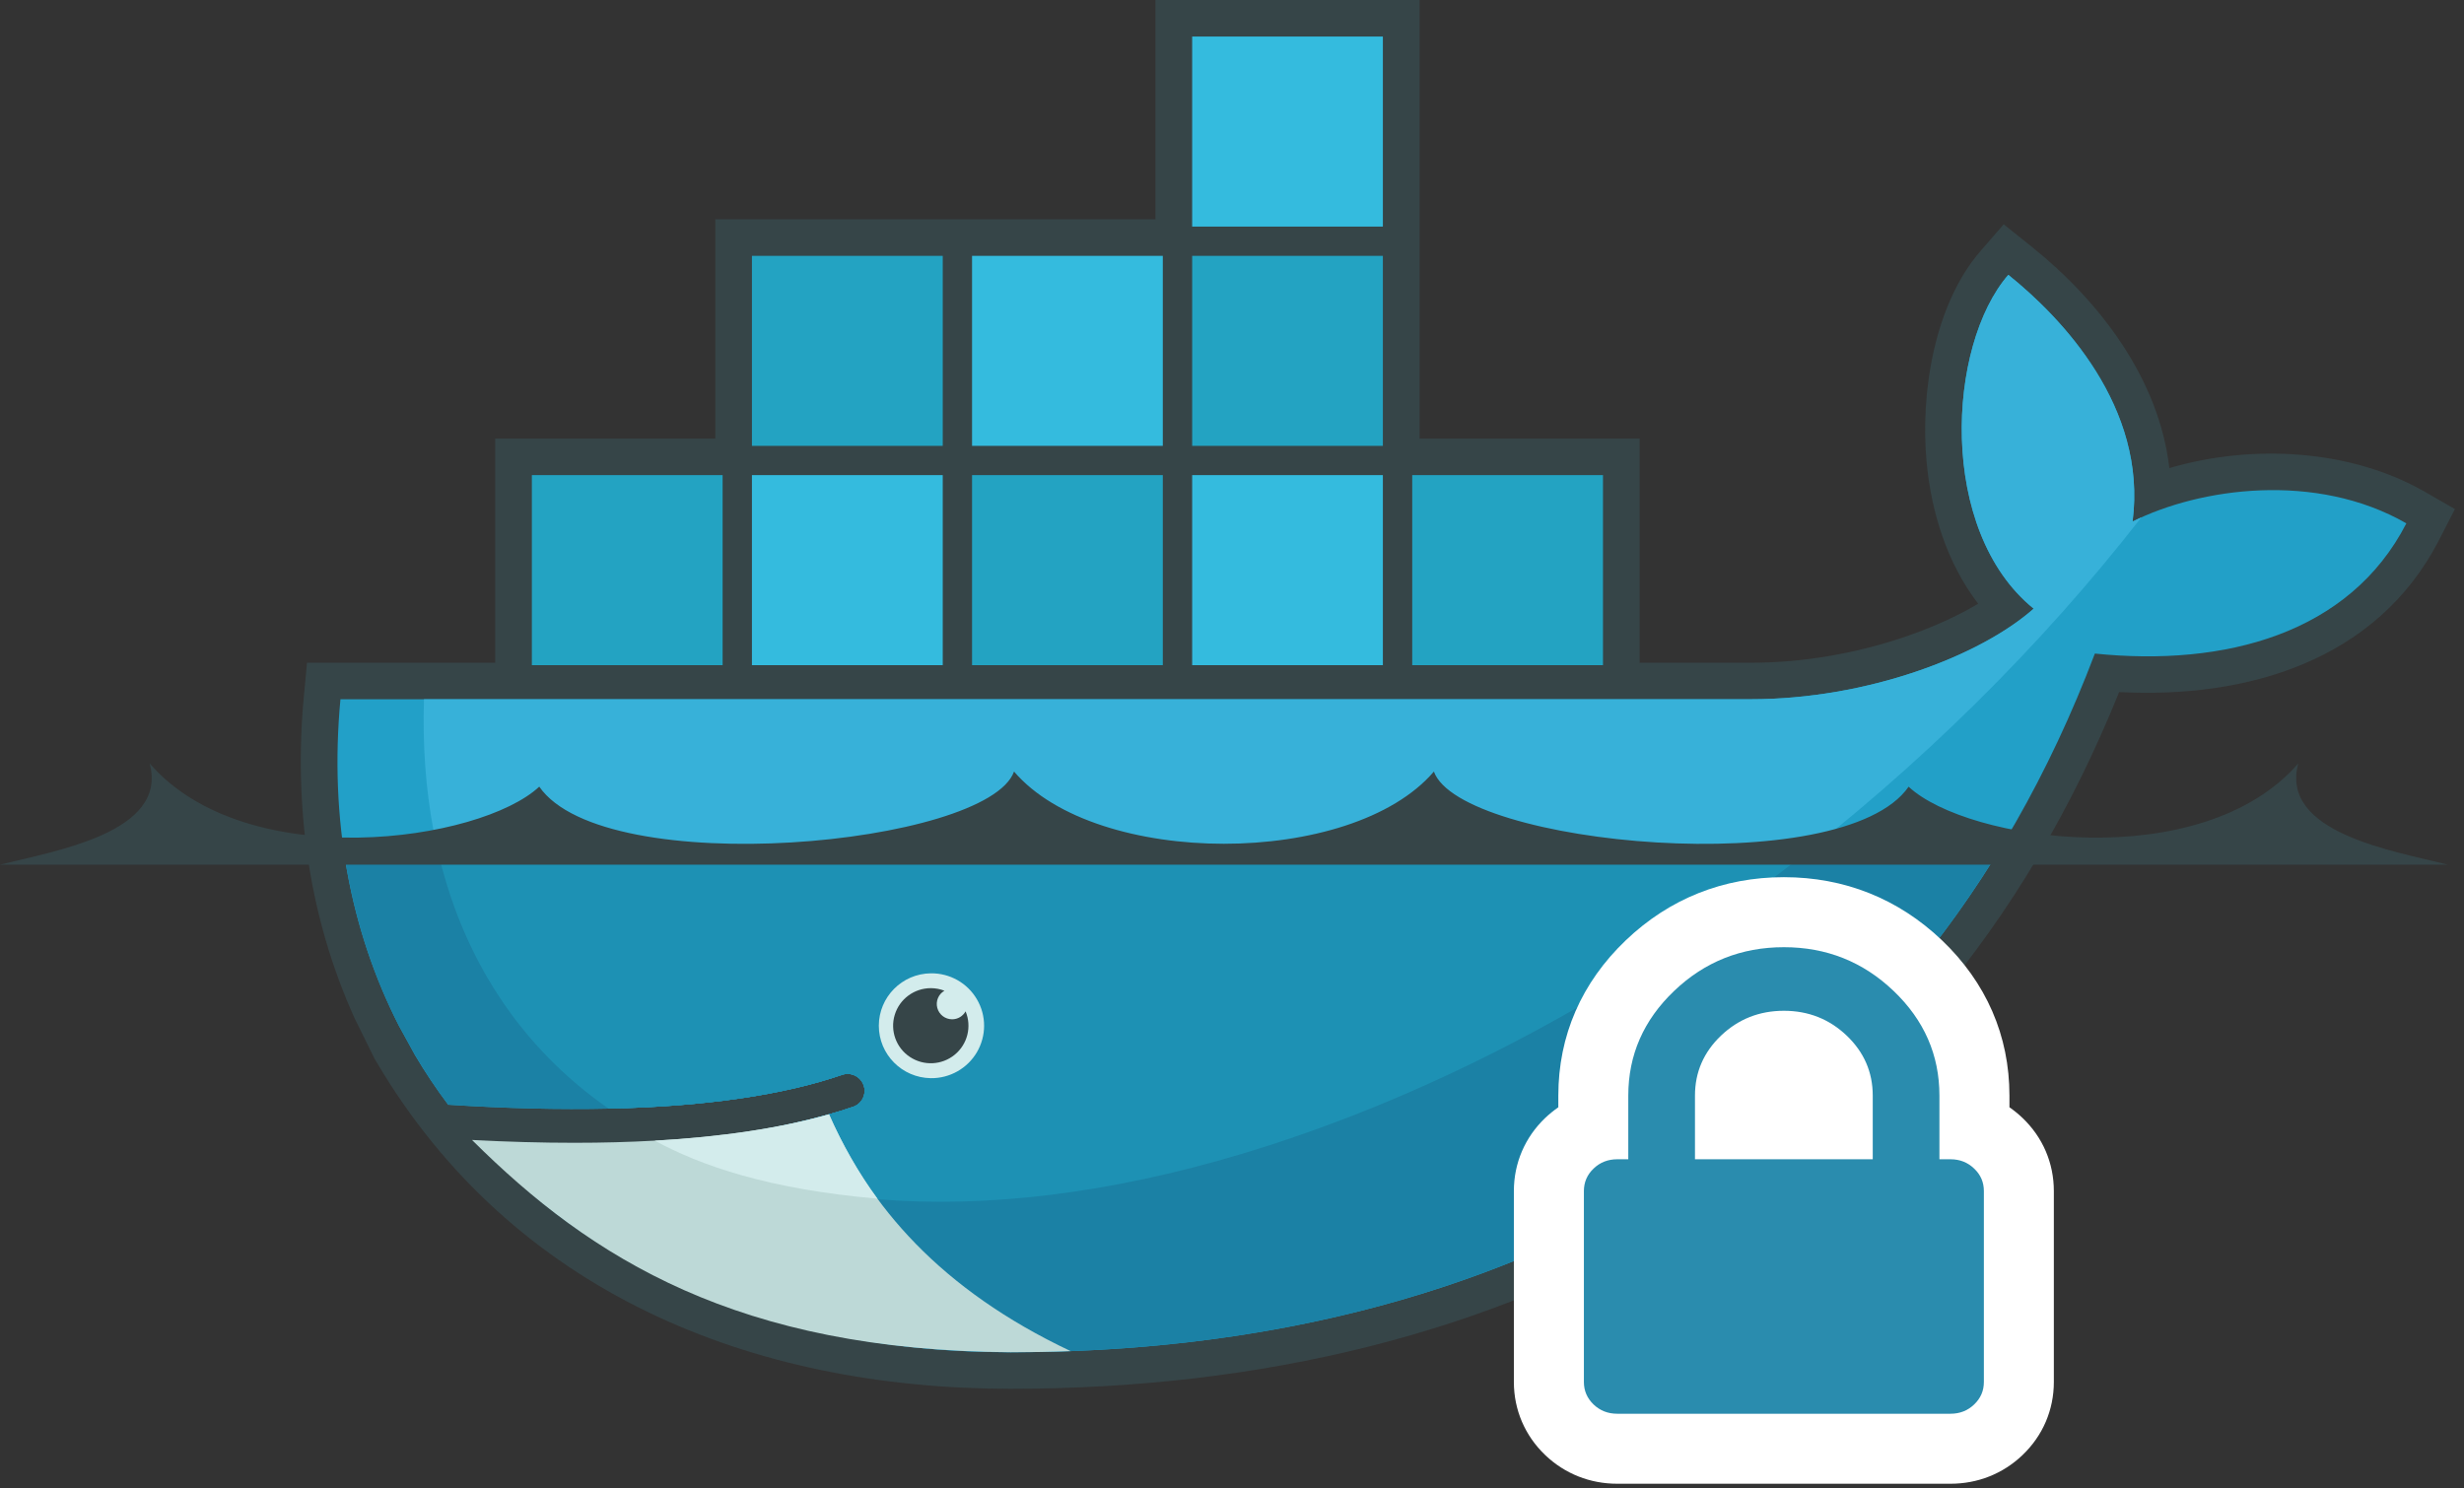 <svg xmlns="http://www.w3.org/2000/svg" width="48" height="29" viewBox="0 0 48 29">
  <rect x="0" y="0" width="48" height="29" fill="#333333" stroke="none"/>
  <g fill="none" transform="translate(0 -4)">
    <rect width="47" height="35" x=".5" y=".5" fill="#FFF" stroke="#979797" opacity="0" rx="2"/>
    <g transform="translate(0 4)">
      <path fill="#364548" d="M27.654,8.545 L31.941,8.545 L31.941,12.913 L34.109,12.913 C35.11,12.913 36.14,12.735 37.088,12.415 C37.554,12.257 38.077,12.038 38.536,11.763 C37.931,10.975 37.622,9.981 37.531,9.001 C37.407,7.668 37.677,5.933 38.583,4.889 L39.033,4.37 L39.57,4.8 C40.922,5.883 42.06,7.395 42.26,9.12 C43.888,8.643 45.8,8.756 47.235,9.581 L47.823,9.919 L47.514,10.522 C46.3,12.882 43.763,13.614 41.282,13.484 C37.57,22.698 29.488,27.059 19.69,27.059 C14.627,27.059 9.983,25.174 7.338,20.698 L7.295,20.625 L6.91,19.844 C6.016,17.873 5.719,15.715 5.92,13.559 L5.981,12.913 L9.647,12.913 L9.647,8.545 L13.934,8.545 L13.934,4.272 L22.509,4.272 L22.509,0 L27.654,0 L27.654,8.545 Z"/>
      <path fill="#22A0C8" d="M41.544,10.161 C41.832,7.934 40.16,6.186 39.123,5.355 C37.928,6.732 37.742,10.34 39.617,11.859 C38.571,12.785 36.366,13.624 34.109,13.624 L6.632,13.624 C6.412,15.973 6.826,18.135 7.771,19.986 L8.084,20.556 C8.281,20.89 8.498,21.213 8.731,21.524 C9.861,21.597 10.903,21.621 11.855,21.6 L11.856,21.6 C13.728,21.559 15.256,21.339 16.414,20.939 C16.584,20.886 16.766,20.978 16.824,21.145 C16.883,21.313 16.797,21.497 16.631,21.561 C16.476,21.614 16.316,21.664 16.15,21.711 L16.15,21.711 C15.238,21.97 14.26,22.145 12.998,22.223 C13.073,22.224 12.92,22.234 12.92,22.234 C12.877,22.237 12.823,22.243 12.78,22.245 C12.284,22.273 11.748,22.279 11.2,22.279 C10.601,22.279 10.01,22.267 9.351,22.234 L9.334,22.245 C11.623,24.809 15.203,26.347 19.69,26.347 C29.187,26.347 37.242,22.152 40.809,12.734 C43.339,12.993 45.771,12.35 46.877,10.197 C45.115,9.184 42.849,9.507 41.544,10.161"/>
      <path fill="#37B1D9" d="M41.544,10.161 C41.832,7.934 40.16,6.186 39.123,5.355 C37.928,6.732 37.742,10.34 39.617,11.859 C38.571,12.785 36.366,13.624 34.109,13.624 L8.259,13.624 C8.147,17.221 9.486,19.95 11.855,21.6 L11.856,21.6 C13.728,21.559 15.256,21.339 16.414,20.939 C16.584,20.886 16.766,20.978 16.824,21.145 C16.883,21.313 16.797,21.497 16.631,21.561 C16.476,21.614 16.316,21.664 16.15,21.711 L16.15,21.711 C15.238,21.97 14.176,22.167 12.914,22.245 C12.914,22.245 12.884,22.216 12.883,22.216 C16.115,23.868 20.802,23.862 26.174,21.805 C32.199,19.499 37.805,15.105 41.716,10.079 C41.657,10.106 41.6,10.133 41.544,10.161"/>
      <path fill="#1B81A5" d="M6.683,16.477 C6.854,17.735 7.223,18.913 7.771,19.986 L8.084,20.556 C8.281,20.89 8.498,21.214 8.731,21.524 C9.861,21.597 10.903,21.621 11.856,21.6 C13.728,21.559 15.256,21.339 16.414,20.939 C16.584,20.886 16.766,20.978 16.824,21.145 C16.883,21.313 16.797,21.497 16.631,21.561 C16.476,21.614 16.316,21.664 16.15,21.711 L16.15,21.711 C15.238,21.97 14.182,22.156 12.92,22.234 C12.877,22.237 12.801,22.237 12.758,22.24 C12.261,22.267 11.731,22.284 11.183,22.284 C10.584,22.284 9.971,22.273 9.312,22.239 C11.601,24.804 15.203,26.347 19.69,26.347 C27.82,26.347 34.893,23.272 38.999,16.477 L6.683,16.477"/>
      <path fill="#1D91B4" d="M8.506,16.477 C8.992,18.686 10.16,20.42 11.856,21.6 C13.728,21.559 15.256,21.339 16.414,20.939 C16.584,20.886 16.766,20.978 16.824,21.145 C16.883,21.313 16.797,21.497 16.631,21.561 C16.476,21.614 16.316,21.664 16.15,21.711 L16.15,21.711 C15.238,21.97 14.159,22.156 12.898,22.234 C16.129,23.886 20.802,23.862 26.174,21.805 C29.425,20.561 32.553,18.709 35.359,16.477 L8.506,16.477"/>
      <path fill="#23A3C2" d="M10.361,9.257 L14.077,9.257 L14.077,12.96 L10.361,12.96 L10.361,9.257 Z M10.671,9.566 L10.964,9.566 L10.964,12.652 L10.671,12.652 L10.671,9.566 Z M11.222,9.566 L11.527,9.566 L11.527,12.652 L11.222,12.652 L11.222,9.566 L11.222,9.566 Z M11.785,9.566 L12.09,9.566 L12.09,12.652 L11.785,12.652 L11.785,9.566 Z M12.348,9.566 L12.653,9.566 L12.653,12.652 L12.348,12.652 L12.348,9.566 Z M12.911,9.566 L13.216,9.566 L13.216,12.652 L12.911,12.652 L12.911,9.566 Z M13.474,9.566 L13.768,9.566 L13.768,12.652 L13.474,12.652 L13.474,9.566 Z M14.649,4.985 L18.365,4.985 L18.365,8.687 L14.648,8.687 L14.648,4.985 L14.649,4.985 Z M14.958,5.293 L15.251,5.293 L15.251,8.379 L14.958,8.379 L14.958,5.293 Z M15.51,5.293 L15.815,5.293 L15.815,8.379 L15.51,8.379 L15.51,5.293 L15.51,5.293 Z M16.073,5.293 L16.377,5.293 L16.377,8.379 L16.073,8.379 L16.073,5.293 Z M16.636,5.293 L16.94,5.293 L16.94,8.379 L16.636,8.379 L16.636,5.293 Z M17.199,5.293 L17.504,5.293 L17.504,8.379 L17.199,8.379 L17.199,5.293 Z M17.762,5.293 L18.055,5.293 L18.055,8.379 L17.762,8.379 L17.762,5.293 Z"/>
      <path fill="#34BBDE" d="M14.649,9.257 L18.365,9.257 L18.365,12.96 L14.648,12.96 L14.648,9.257 L14.649,9.257 Z M14.958,9.566 L15.251,9.566 L15.251,12.652 L14.958,12.652 L14.958,9.566 Z M15.51,9.566 L15.815,9.566 L15.815,12.652 L15.51,12.652 L15.51,9.566 L15.51,9.566 Z M16.073,9.566 L16.377,9.566 L16.377,12.652 L16.073,12.652 L16.073,9.566 Z M16.636,9.566 L16.94,9.566 L16.94,12.652 L16.636,12.652 L16.636,9.566 Z M17.199,9.566 L17.504,9.566 L17.504,12.652 L17.199,12.652 L17.199,9.566 Z M17.762,9.566 L18.055,9.566 L18.055,12.652 L17.762,12.652 L17.762,9.566 Z"/>
      <path fill="#23A3C2" d="M18.936,9.257 L22.652,9.257 L22.652,12.96 L18.936,12.96 L18.936,9.257 Z M19.246,9.566 L19.539,9.566 L19.539,12.652 L19.246,12.652 L19.246,9.566 Z M19.797,9.566 L20.102,9.566 L20.102,12.652 L19.797,12.652 L19.797,9.566 Z M20.36,9.566 L20.665,9.566 L20.665,12.652 L20.36,12.652 L20.36,9.566 Z M20.923,9.566 L21.228,9.566 L21.228,12.652 L20.923,12.652 L20.923,9.566 Z M21.486,9.566 L21.791,9.566 L21.791,12.652 L21.486,12.652 L21.486,9.566 Z M22.049,9.566 L22.342,9.566 L22.342,12.652 L22.049,12.652 L22.049,9.566 Z"/>
      <path fill="#34BBDE" d="M18.936,4.985 L22.652,4.985 L22.652,8.687 L18.936,8.687 L18.936,4.985 Z M19.246,5.293 L19.539,5.293 L19.539,8.379 L19.246,8.379 L19.246,5.293 Z M19.797,5.293 L20.102,5.293 L20.102,8.379 L19.797,8.379 L19.797,5.293 Z M20.36,5.293 L20.665,5.293 L20.665,8.379 L20.36,8.379 L20.36,5.293 Z M20.923,5.293 L21.228,5.293 L21.228,8.379 L20.923,8.379 L20.923,5.293 Z M21.486,5.293 L21.791,5.293 L21.791,8.379 L21.486,8.379 L21.486,5.293 Z M22.049,5.293 L22.342,5.293 L22.342,8.379 L22.049,8.379 L22.049,5.293 Z M23.224,9.257 L26.939,9.257 L26.939,12.96 L23.224,12.96 L23.224,9.257 Z M23.533,9.566 L23.826,9.566 L23.826,12.652 L23.533,12.652 L23.533,9.566 Z M24.085,9.566 L24.389,9.566 L24.389,12.652 L24.085,12.652 L24.085,9.566 Z M24.647,9.566 L24.952,9.566 L24.952,12.652 L24.647,12.652 L24.647,9.566 Z M25.21,9.566 L25.516,9.566 L25.516,12.652 L25.21,12.652 L25.21,9.566 Z M25.774,9.566 L26.079,9.566 L26.079,12.652 L25.774,12.652 L25.774,9.566 Z M26.337,9.566 L26.63,9.566 L26.63,12.652 L26.337,12.652 L26.337,9.566 Z"/>
      <path fill="#23A3C2" d="M23.224,4.985 L26.939,4.985 L26.939,8.687 L23.224,8.687 L23.224,4.985 Z M23.533,5.293 L23.826,5.293 L23.826,8.379 L23.533,8.379 L23.533,5.293 Z M24.085,5.293 L24.389,5.293 L24.389,8.379 L24.085,8.379 L24.085,5.293 Z M24.647,5.293 L24.952,5.293 L24.952,8.379 L24.647,8.379 L24.647,5.293 Z M25.21,5.293 L25.516,5.293 L25.516,8.379 L25.21,8.379 L25.21,5.293 Z M25.774,5.293 L26.079,5.293 L26.079,8.379 L25.774,8.379 L25.774,5.293 Z M26.337,5.293 L26.63,5.293 L26.63,8.379 L26.337,8.379 L26.337,5.293 Z"/>
      <path fill="#34BBDE" d="M23.224,0.712 L26.939,0.712 L26.939,4.415 L23.224,4.415 L23.224,0.712 Z M23.533,1.02 L23.826,1.02 L23.826,4.106 L23.533,4.106 L23.533,1.02 L23.533,1.02 Z M24.085,1.02 L24.389,1.02 L24.389,4.106 L24.085,4.106 L24.085,1.02 L24.085,1.02 Z M24.647,1.02 L24.952,1.02 L24.952,4.106 L24.647,4.106 L24.647,1.02 L24.647,1.02 Z M25.21,1.02 L25.516,1.02 L25.516,4.106 L25.21,4.106 L25.21,1.02 L25.21,1.02 Z M25.774,1.02 L26.079,1.02 L26.079,4.106 L25.774,4.106 L25.774,1.02 L25.774,1.02 Z M26.337,1.02 L26.63,1.02 L26.63,4.106 L26.337,4.106 L26.337,1.02 L26.337,1.02 Z"/>
      <path fill="#23A3C2" d="M27.511,9.257 L31.227,9.257 L31.227,12.96 L27.511,12.96 L27.511,9.257 Z M27.82,9.566 L28.114,9.566 L28.114,12.652 L27.82,12.652 L27.82,9.566 L27.82,9.566 Z M28.372,9.566 L28.677,9.566 L28.677,12.652 L28.372,12.652 L28.372,9.566 L28.372,9.566 Z M28.935,9.566 L29.24,9.566 L29.24,12.652 L28.935,12.652 L28.935,9.566 Z M29.498,9.566 L29.803,9.566 L29.803,12.652 L29.498,12.652 L29.498,9.566 Z M30.061,9.566 L30.366,9.566 L30.366,12.652 L30.061,12.652 L30.061,9.566 Z M30.624,9.566 L30.917,9.566 L30.917,12.652 L30.624,12.652 L30.624,9.566 Z"/>
      <path fill="#D3ECEC" d="M18.132,18.964 C18.502,18.959 18.845,19.152 19.031,19.471 C19.218,19.789 19.217,20.182 19.031,20.5 C18.845,20.818 18.501,21.012 18.132,21.007 C17.571,20.999 17.12,20.544 17.12,19.985 C17.121,19.426 17.571,18.971 18.132,18.964"/>
      <path fill="#364548" d="M18.132,19.253 C18.226,19.253 18.315,19.271 18.398,19.303 C18.281,19.371 18.224,19.508 18.259,19.638 C18.294,19.769 18.412,19.859 18.547,19.86 C18.661,19.86 18.759,19.797 18.81,19.705 C18.934,20.002 18.848,20.346 18.598,20.55 C18.348,20.755 17.994,20.772 17.725,20.593 C17.456,20.415 17.336,20.081 17.43,19.773 C17.523,19.465 17.809,19.254 18.132,19.253 M0,16.847 L47.686,16.847 C46.648,16.584 44.401,16.23 44.772,14.874 C42.884,17.051 38.331,16.401 37.181,15.328 C35.902,17.177 28.453,16.474 27.933,15.033 C26.329,16.909 21.358,16.909 19.754,15.033 C19.234,16.474 11.785,17.177 10.505,15.327 C9.356,16.401 4.803,17.051 2.915,14.874 C3.285,16.23 1.039,16.584 0,16.847"/>
      <path fill="#BDD9D7" d="M20.857,26.325 C18.318,25.125 16.925,23.493 16.15,21.711 C15.206,21.979 14.073,22.151 12.756,22.224 C12.26,22.252 11.738,22.266 11.19,22.266 C10.559,22.266 9.893,22.248 9.195,22.211 C11.523,24.53 14.387,26.315 19.69,26.347 C20.082,26.347 20.47,26.34 20.857,26.325"/>
      <path fill="#D3ECEC" d="M17.093,23.355 C16.741,22.88 16.401,22.283 16.15,21.711 C15.207,21.979 14.073,22.151 12.756,22.225 C13.661,22.714 14.955,23.167 17.093,23.355"/>
    </g>
    <g transform="translate(29.4 21)">
      <path fill="#FFF" d="M0.957,4.347 C0.957,3.178 1.41,2.143 2.272,1.32 C3.121,0.51 4.171,0.091 5.351,0.091 C6.53,0.091 7.58,0.51 8.43,1.32 C9.292,2.143 9.745,3.178 9.745,4.347 L9.745,4.574 C9.834,4.636 9.919,4.705 9.999,4.781 C10.394,5.158 10.61,5.66 10.61,6.207 L10.61,9.926 C10.61,10.472 10.394,10.974 9.999,11.351 C9.617,11.716 9.125,11.909 8.597,11.909 L2.104,11.909 C1.576,11.909 1.085,11.716 0.702,11.351 C0.308,10.974 0.091,10.472 0.091,9.926 L0.091,6.207 C0.091,5.66 0.308,5.158 0.702,4.781 C0.783,4.705 0.868,4.636 0.957,4.574 L0.957,4.347 Z"/>
      <path fill="#2A8CAE" d="M3.619,5.587 L7.082,5.587 L7.082,4.347 C7.082,3.891 6.913,3.501 6.575,3.178 C6.237,2.856 5.829,2.694 5.351,2.694 C4.873,2.694 4.465,2.856 4.126,3.178 C3.788,3.501 3.619,3.891 3.619,4.347 L3.619,5.587 Z M9.247,6.207 L9.247,9.926 C9.247,10.098 9.184,10.244 9.057,10.365 C8.931,10.485 8.778,10.545 8.597,10.545 L2.104,10.545 C1.924,10.545 1.77,10.485 1.644,10.365 C1.518,10.244 1.455,10.098 1.455,9.926 L1.455,6.207 C1.455,6.034 1.518,5.888 1.644,5.768 C1.77,5.647 1.924,5.587 2.104,5.587 L2.32,5.587 L2.32,4.347 C2.32,3.555 2.618,2.875 3.213,2.307 C3.808,1.739 4.521,1.455 5.351,1.455 C6.18,1.455 6.893,1.739 7.488,2.307 C8.083,2.875 8.381,3.555 8.381,4.347 L8.381,5.587 L8.597,5.587 C8.778,5.587 8.931,5.647 9.057,5.768 C9.184,5.888 9.247,6.034 9.247,6.207 Z"/>
    </g>
  </g>
</svg>

